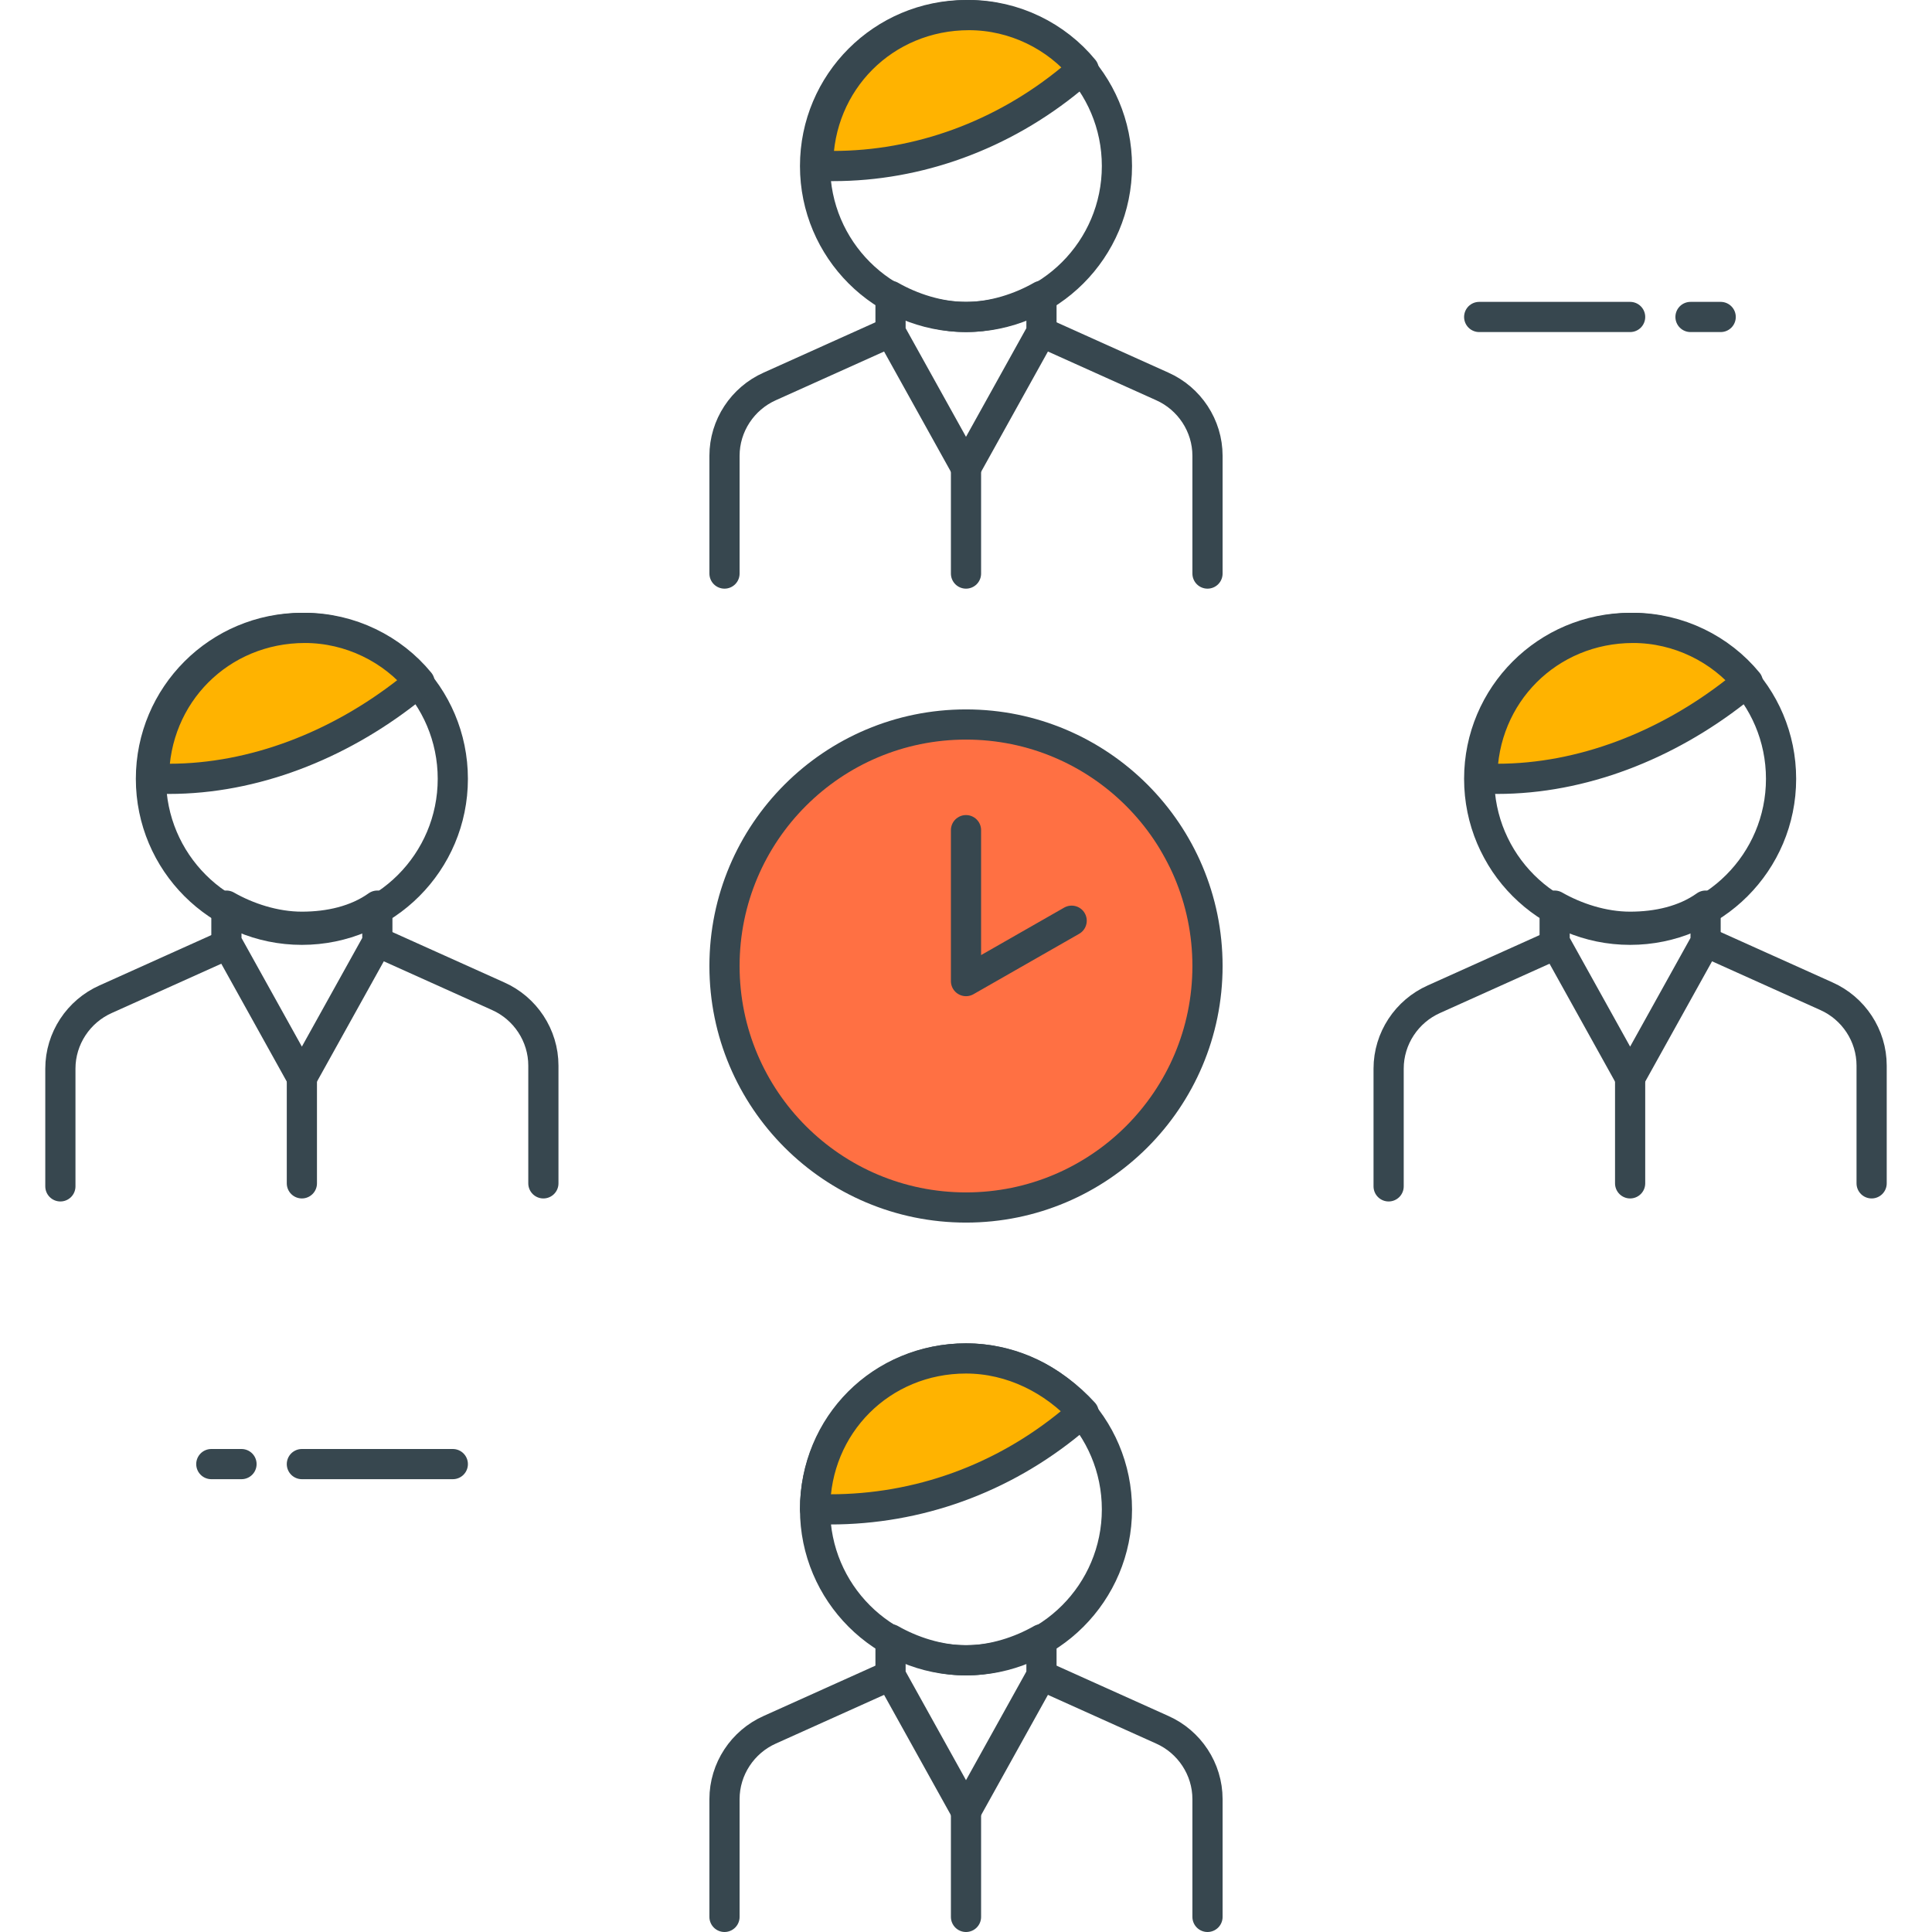<?xml version="1.0" encoding="utf-8"?>
<!-- Generator: Adobe Illustrator 21.1.0, SVG Export Plug-In . SVG Version: 6.00 Build 0)  -->
<svg version="1.1" id="Icon_Set" xmlns="http://www.w3.org/2000/svg" xmlns:xlink="http://www.w3.org/1999/xlink" x="0px" y="0px"
	 viewBox="0 0 64 64" style="enable-background:new 0 0 64 64;" xml:space="preserve">
<style type="text/css">
	.st0{fill:none;stroke:#37474F;stroke-linecap:round;stroke-linejoin:round;stroke-miterlimit:10;}
	.st1{fill:#FFB300;stroke:#37474F;stroke-linecap:round;stroke-linejoin:round;stroke-miterlimit:10;}
	.st2{fill:#90CAF9;stroke:#37474F;stroke-linecap:round;stroke-linejoin:round;stroke-miterlimit:10;}
	.st3{fill:#FFFFFF;stroke:#37474F;stroke-linecap:round;stroke-linejoin:round;stroke-miterlimit:10;}
	.st4{fill:#FF7043;stroke:#37474F;stroke-linecap:round;stroke-linejoin:round;stroke-miterlimit:10;}
	.st5{fill:#9CCC65;stroke:#37474F;stroke-linecap:round;stroke-linejoin:round;stroke-miterlimit:10;}
	.st6{fill:#37474F;}
	.st7{fill:#37474F;stroke:#37474F;stroke-linecap:round;stroke-linejoin:round;stroke-miterlimit:10;}
	.st8{fill:none;stroke:#37474F;stroke-linecap:square;stroke-linejoin:round;stroke-miterlimit:10;}
</style>
<g id="Deadline">
	<g>
		<g>
			<g>
				<g>
					<circle class="st0" cx="10" cy="25.8" r="5"/>
					<path class="st1" d="M13.5,22.9l0.4-0.3c-0.9-1.1-2.3-1.8-3.8-1.8c-2.8,0-5,2.2-5,5h0.5C8.4,25.8,11.2,24.7,13.5,22.9z"/>
				</g>
				<g>
					<path class="st0" d="M10,30.7c-0.9,0-1.8-0.3-2.5-0.7l0,1.2l2.5,4.5l2.5-4.5l0-1.2C11.8,30.5,10.9,30.7,10,30.7z"/>
					<path class="st0" d="M18,39.2v-3.9c0-1-0.6-1.9-1.5-2.3l-4-1.8"/>
					<path class="st0" d="M7.5,31.3l-4,1.8C2.6,33.5,2,34.4,2,35.4v3.9"/>
					<line class="st0" x1="10" y1="35.7" x2="10" y2="39.2"/>
				</g>
			</g>
			<g>
				<g>
					<circle class="st0" cx="54" cy="25.8" r="5"/>
					<path class="st1" d="M57.5,22.9l0.4-0.3c-0.9-1.1-2.3-1.8-3.8-1.8c-2.8,0-5,2.2-5,5h0.5C52.4,25.8,55.2,24.7,57.5,22.9z"/>
				</g>
				<g>
					<path class="st0" d="M54,30.7c-0.9,0-1.8-0.3-2.5-0.7l0,1.2l2.5,4.5l2.5-4.5l0-1.2C55.8,30.5,54.9,30.7,54,30.7z"/>
					<path class="st0" d="M62,39.2v-3.9c0-1-0.6-1.9-1.5-2.3l-4-1.8"/>
					<path class="st0" d="M51.5,31.3l-4,1.8c-0.9,0.4-1.5,1.3-1.5,2.3v3.9"/>
					<line class="st0" x1="54" y1="35.7" x2="54" y2="39.2"/>
				</g>
			</g>
			<g>
				<g>
					<circle class="st0" cx="32" cy="5.5" r="5"/>
					<path class="st1" d="M35.5,2.6l0.4-0.3c-0.9-1.1-2.3-1.8-3.8-1.8c-2.8,0-5,2.2-5,5h0.5C30.4,5.5,33.2,4.5,35.5,2.6z"/>
				</g>
				<g>
					<path class="st0" d="M32,10.5c-0.9,0-1.8-0.3-2.5-0.7l0,1.2l2.5,4.5l2.5-4.5l0-1.2C33.8,10.2,32.9,10.5,32,10.5z"/>
					<path class="st0" d="M40,19v-3.9c0-1-0.6-1.9-1.5-2.3l-4-1.8"/>
					<path class="st0" d="M29.5,11l-4,1.8c-0.9,0.4-1.5,1.3-1.5,2.3V19"/>
					<line class="st0" x1="32" y1="15.5" x2="32" y2="19"/>
				</g>
			</g>
			<g>
				<g>
					<circle class="st0" cx="32" cy="50" r="5"/>
					<path class="st1" d="M35.5,47.1l0.4-0.3C34.9,45.7,33.5,45,32,45c-2.8,0-5,2.2-5,5h0.5C30.4,50,33.2,49,35.5,47.1z"/>
				</g>
				<g>
					<path class="st0" d="M32,55c-0.9,0-1.8-0.3-2.5-0.7l0,1.2L32,60l2.5-4.5l0-1.2C33.8,54.7,32.9,55,32,55z"/>
					<path class="st0" d="M40,63.5v-3.9c0-1-0.6-1.9-1.5-2.3l-4-1.8"/>
					<path class="st0" d="M29.5,55.5l-4,1.8c-0.9,0.4-1.5,1.3-1.5,2.3v3.9"/>
					<line class="st0" x1="32" y1="60" x2="32" y2="63.5"/>
				</g>
			</g>
		</g>
		<g>
			<line class="st0" x1="49" y1="10.5" x2="54" y2="10.5"/>
			<line class="st0" x1="56" y1="10.5" x2="57" y2="10.5"/>
		</g>
		<g>
			<line class="st0" x1="15" y1="48.5" x2="10" y2="48.5"/>
			<line class="st0" x1="8" y1="48.5" x2="7" y2="48.5"/>
		</g>
		<g>
			<circle class="st4" cx="32" cy="32" r="8"/>
			<polyline class="st0" points="32,27.5 32,32.5 35.5,30.5 			"/>
		</g>
	</g>
</g>
</svg>
